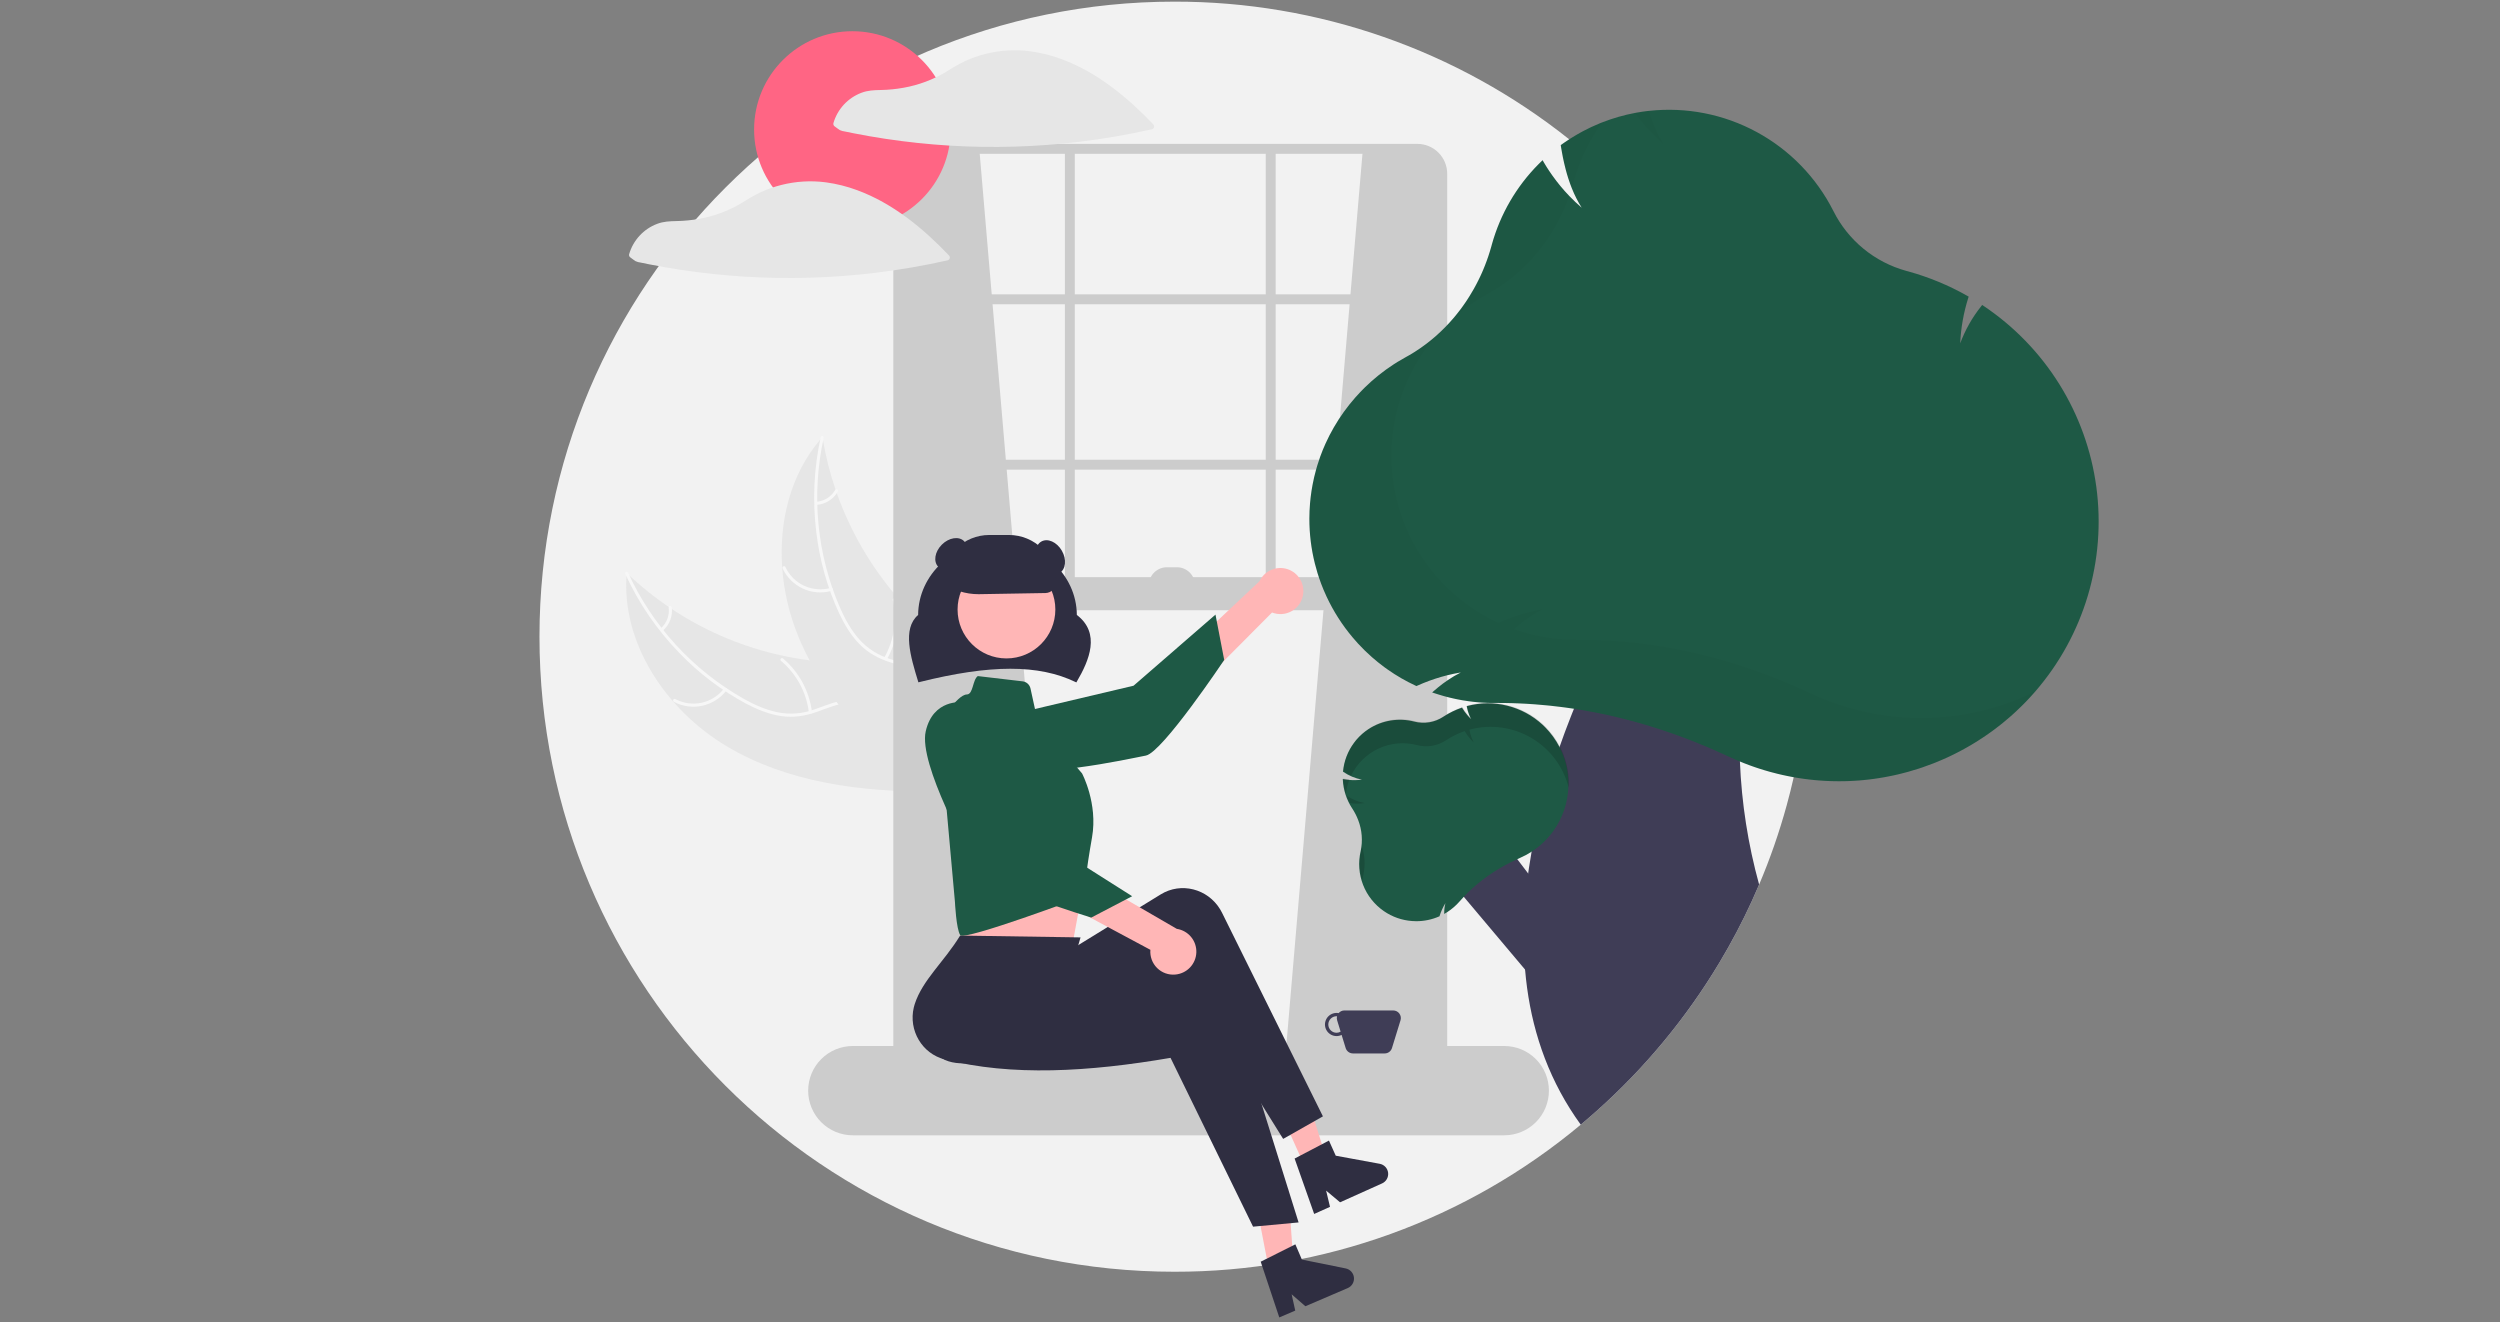 <svg width="380" height="201" viewBox="0 0 380 201" fill="none" xmlns="http://www.w3.org/2000/svg">
<rect x="0" y="0" width="380" height="201" fill="#808080" stroke="none"/>
<g clip-path="url(#clip0_827_18189)">
<path d="M275.018 96.777C275.018 99.588 274.9 102.369 274.663 105.123C274.477 107.272 274.224 109.402 273.902 111.513C273.56 113.747 273.141 115.955 272.645 118.136V118.139C272.321 119.574 271.965 120.998 271.577 122.41C270.452 126.514 269.052 130.539 267.388 134.456C267.026 135.308 266.652 136.154 266.267 136.994C264.808 140.177 263.176 143.277 261.376 146.28C256.328 154.713 250.028 162.329 242.69 168.866C241.896 169.572 241.091 170.267 240.275 170.95C222.95 185.425 201.083 193.339 178.509 193.305C125.208 193.305 82 150.088 82 96.777C82 43.466 125.208 0.25 178.509 0.25C200.306 0.215 221.467 7.595 238.518 21.177C239.317 21.81 240.106 22.458 240.885 23.12C244.687 26.345 248.236 29.858 251.499 33.627H251.501C266.7 51.151 275.052 73.579 275.018 96.777Z" fill="#F2F2F2"/>
<path d="M110.489 113.451C101.296 107.978 94.357 97.75 95.257 87.088C103.663 95.134 114.642 99.947 126.254 100.676C130.733 100.94 135.743 100.768 139.04 103.812C141.092 105.706 142.047 108.558 142.203 111.346C142.36 114.134 141.801 116.907 141.246 119.644L141.437 120.314C130.738 120.354 119.683 118.924 110.489 113.451Z" fill="#E6E6E6"/>
<path d="M95.482 87.076C99.165 95.131 105.293 101.82 112.994 106.193C114.649 107.12 116.409 107.916 118.28 108.285C120.106 108.631 121.991 108.482 123.739 107.852C125.382 107.299 126.997 106.542 128.745 106.397C130.588 106.244 132.294 106.955 133.634 108.2C135.274 109.724 136.269 111.746 137.173 113.758C138.177 115.991 139.184 118.327 141.108 119.933C141.342 120.128 141.026 120.478 140.793 120.284C137.445 117.489 136.899 112.81 134.222 109.519C132.973 107.983 131.254 106.815 129.212 106.846C127.426 106.873 125.759 107.652 124.101 108.227C122.36 108.831 120.617 109.115 118.779 108.849C116.899 108.577 115.104 107.848 113.432 106.968C109.655 104.943 106.221 102.337 103.254 99.245C99.848 95.735 97.067 91.668 95.033 87.22C94.907 86.945 95.357 86.803 95.482 87.076H95.482Z" fill="#F7F7F7"/>
<path d="M110.431 104.931C109.522 106.123 108.218 106.954 106.754 107.274C105.289 107.595 103.758 107.384 102.434 106.679C102.167 106.536 102.377 106.114 102.645 106.257C103.876 106.915 105.302 107.112 106.666 106.811C108.029 106.51 109.24 105.731 110.08 104.615C110.263 104.373 110.612 104.69 110.431 104.931L110.431 104.931Z" fill="#F7F7F7"/>
<path d="M122.945 108.243C122.562 105.201 121.047 102.416 118.702 100.441C118.469 100.246 118.785 99.895 119.017 100.09C121.454 102.149 123.024 105.052 123.416 108.218C123.453 108.52 122.981 108.543 122.945 108.243V108.243Z" fill="#F7F7F7"/>
<path d="M100.433 95.513C100.881 95.125 101.225 94.632 101.436 94.078C101.646 93.523 101.715 92.926 101.637 92.338C101.596 92.037 102.067 92.014 102.108 92.313C102.191 92.963 102.114 93.623 101.883 94.236C101.652 94.848 101.275 95.395 100.784 95.829C100.741 95.873 100.683 95.9 100.621 95.903C100.559 95.907 100.498 95.886 100.451 95.847C100.405 95.805 100.377 95.746 100.373 95.684C100.37 95.621 100.391 95.56 100.433 95.513V95.513Z" fill="#F7F7F7"/>
<path d="M125.017 66.43C125.048 66.618 125.079 66.805 125.113 66.994C125.541 69.511 126.173 71.988 127.002 74.402C127.064 74.59 127.128 74.779 127.195 74.965C129.255 80.76 132.372 86.122 136.389 90.778C137.989 92.63 139.728 94.357 141.59 95.944C144.162 98.137 147.125 100.309 148.774 103.14C148.949 103.434 149.106 103.738 149.244 104.05L142.241 120.029C142.206 120.057 142.176 120.087 142.142 120.116L141.891 120.766C141.789 120.691 141.685 120.611 141.584 120.536C141.525 120.493 141.467 120.446 141.408 120.402C141.369 120.372 141.33 120.342 141.293 120.317C141.28 120.307 141.267 120.297 141.258 120.289C141.221 120.264 141.189 120.237 141.156 120.214C140.574 119.767 139.994 119.316 139.416 118.86C139.412 118.858 139.412 118.858 139.41 118.853C135.016 115.366 130.874 111.481 127.453 107.091C127.351 106.959 127.244 106.826 127.144 106.686C125.613 104.699 124.248 102.59 123.06 100.38C122.414 99.168 121.829 97.924 121.309 96.653C119.97 93.365 119.157 89.888 118.899 86.348C118.386 79.29 120.135 72.147 124.667 66.833C124.783 66.697 124.897 66.565 125.017 66.43Z" fill="#E6E6E6"/>
<path d="M125.203 66.555C123.296 75.204 124.162 84.235 127.678 92.364C128.442 94.101 129.368 95.797 130.64 97.218C131.889 98.594 133.484 99.609 135.259 100.16C136.904 100.707 138.649 101.075 140.133 102.012C141.696 103 142.63 104.595 142.95 106.396C143.343 108.601 142.919 110.814 142.43 112.965C141.888 115.352 141.286 117.824 141.856 120.265C141.925 120.561 141.462 120.651 141.393 120.355C140.401 116.108 142.782 112.042 142.626 107.803C142.553 105.825 141.884 103.857 140.235 102.652C138.793 101.598 136.993 101.216 135.323 100.677C133.569 100.111 132.006 99.287 130.699 97.968C129.361 96.619 128.367 94.956 127.562 93.247C125.765 89.356 124.592 85.207 124.084 80.951C123.477 76.098 123.706 71.176 124.758 66.4C124.824 66.104 125.268 66.261 125.203 66.555Z" fill="#F7F7F7"/>
<path d="M126.393 89.813C124.949 90.218 123.408 90.097 122.046 89.47C120.683 88.844 119.588 87.754 118.955 86.394C118.828 86.119 119.25 85.908 119.378 86.184C119.964 87.451 120.985 88.467 122.255 89.047C123.525 89.628 124.96 89.735 126.302 89.35C126.594 89.267 126.683 89.73 126.393 89.813H126.393Z" fill="#F7F7F7"/>
<path d="M134.389 99.993C135.914 97.334 136.382 94.197 135.698 91.209C135.63 90.913 136.093 90.823 136.161 91.119C136.867 94.23 136.374 97.493 134.78 100.256C134.628 100.519 134.237 100.254 134.389 99.993Z" fill="#F7F7F7"/>
<path d="M124.078 76.273C124.67 76.233 125.242 76.046 125.743 75.73C126.245 75.414 126.66 74.979 126.951 74.463C127.1 74.198 127.49 74.463 127.342 74.726C127.018 75.295 126.559 75.775 126.005 76.126C125.452 76.476 124.821 76.686 124.168 76.736C124.107 76.746 124.045 76.732 123.993 76.698C123.942 76.663 123.906 76.61 123.892 76.55C123.88 76.488 123.893 76.425 123.928 76.373C123.963 76.321 124.017 76.285 124.078 76.273V76.273Z" fill="#F7F7F7"/>
<path d="M148.852 22.622L160.665 160.926L137.04 162.702V24.382C139.855 22.519 143.896 22.227 148.852 22.622Z" fill="#CCCCCC"/>
<path d="M207.16 22.622L195.348 160.926L218.972 162.702V24.382C216.157 22.519 212.116 22.227 207.16 22.622Z" fill="#CCCCCC"/>
<path d="M215.435 168.419H140.326C139.121 168.417 137.967 167.938 137.115 167.086C136.264 166.235 135.785 165.08 135.783 163.875V26.412C135.785 25.207 136.264 24.052 137.115 23.2C137.967 22.349 139.121 21.869 140.326 21.868H215.435C216.639 21.869 217.794 22.349 218.645 23.2C219.497 24.052 219.976 25.207 219.977 26.412V163.875C219.976 165.08 219.497 166.235 218.645 167.086C217.794 167.938 216.639 168.417 215.435 168.419ZM140.326 23.376C139.521 23.377 138.75 23.697 138.181 24.266C137.612 24.835 137.292 25.607 137.291 26.412V163.875C137.292 164.68 137.612 165.451 138.181 166.02C138.75 166.59 139.521 166.91 140.326 166.911H215.435C216.239 166.91 217.01 166.59 217.579 166.02C218.148 165.451 218.468 164.68 218.469 163.875V26.412C218.468 25.607 218.148 24.835 217.579 24.266C217.01 23.697 216.239 23.377 215.435 23.376L140.326 23.376Z" fill="#CCCCCC"/>
<path d="M219.223 44.743H136.537V46.251H219.223V44.743Z" fill="#CCCCCC"/>
<path d="M219.223 69.88H136.537V71.389H219.223V69.88Z" fill="#CCCCCC"/>
<path d="M163.371 22.622H161.862V91.247H163.371V22.622Z" fill="#CCCCCC"/>
<path d="M193.9 22.622H192.392V91.247H193.9V22.622Z" fill="#CCCCCC"/>
<path d="M228.649 172.566H129.627C127.827 172.566 126.101 171.851 124.828 170.578C123.556 169.306 122.841 167.579 122.841 165.779C122.841 163.979 123.556 162.253 124.828 160.98C126.101 159.707 127.827 158.992 129.627 158.992H228.649C230.448 158.992 232.174 159.707 233.447 160.98C234.72 162.253 235.435 163.979 235.435 165.779C235.435 167.579 234.72 169.306 233.447 170.578C232.174 171.851 230.448 172.566 228.649 172.566Z" fill="#CCCCCC"/>
<path d="M219.223 87.728H137.04V92.755H219.223V87.728Z" fill="#CCCCCC"/>
<path d="M163.604 103.728L163.499 103.678C157.897 100.971 150.56 100.973 139.711 103.686L139.595 103.715L139.56 103.601C138.412 99.837 137.112 95.574 139.555 93.476C139.589 87.321 144.987 82.323 151.617 82.323C158.246 82.323 163.643 87.319 163.679 93.472C167.313 96.251 165.581 100.357 163.662 103.628L163.604 103.728Z" fill="#2F2E41"/>
<path d="M198.039 90.549C197.938 91.047 197.73 91.518 197.428 91.927C197.126 92.337 196.738 92.675 196.291 92.918C195.844 93.161 195.349 93.303 194.842 93.335C194.334 93.366 193.826 93.286 193.352 93.099L173.554 112.999L171.787 106.82L191.451 88.34C191.817 87.566 192.454 86.953 193.242 86.617C194.03 86.281 194.913 86.246 195.725 86.518C196.537 86.79 197.221 87.351 197.648 88.094C198.074 88.836 198.213 89.71 198.039 90.549L198.039 90.549Z" fill="#FFB6B6"/>
<path d="M149.106 109.706C149.106 109.706 147.31 113.778 151.742 116.288C156.174 118.799 171.665 115.33 174.179 114.846C176.692 114.362 186.08 100.31 186.08 100.31L184.753 93.418L172.302 104.228L149.106 109.706Z" fill="#1E5945"/>
<path d="M145.837 132.221L146.088 136.997C146.088 136.997 145.346 141.228 145.957 142.141C146.562 143.049 163.085 143.164 163.085 143.164C163.085 143.164 164.176 137.278 165.117 132.125L145.837 132.221Z" fill="#FFB6B6"/>
<path d="M193.34 195.371L196.795 194.673L195.806 180.719L190.708 181.749L193.34 195.371Z" fill="#FFB6B6"/>
<path d="M198.289 177.211L201.5 175.767L197.334 162.415L192.595 164.547L198.289 177.211Z" fill="#FFB6B6"/>
<path d="M201.085 169.688L195.039 173.112L180.127 149.146C169.659 156.2 159.423 159.578 149.104 161.38C145.615 162.002 142.058 161.687 141.388 158.135C141.357 157.969 141.332 157.802 141.313 157.634C140.901 153.755 145.726 148.782 146.339 144.036L159.544 143.243L161.172 145.331L176.443 135.941C179.514 134.052 183.553 135.074 185.465 138.222C185.566 138.388 185.659 138.559 185.746 138.733L201.085 169.688Z" fill="#2F2E41"/>
<path d="M197.385 185.81L190.466 186.454L177.922 160.793C165.482 162.933 153.747 163.618 143.596 161.03C140.159 160.166 138.058 156.616 138.904 153.102C138.943 152.938 138.989 152.775 139.041 152.615C140.256 148.907 143.436 146.284 145.941 142.207L164.242 142.485L162.198 149.539L179.976 147.238C183.551 146.775 186.816 149.364 187.269 153.019C187.292 153.212 187.308 153.406 187.315 153.601L197.385 185.81Z" fill="#2F2E41"/>
<path d="M152.982 100.08C157.086 100.08 160.413 96.752 160.413 92.647C160.413 88.542 157.086 85.215 152.982 85.215C148.878 85.215 145.551 88.542 145.551 92.647C145.551 96.752 148.878 100.08 152.982 100.08Z" fill="#FFB6B6"/>
<path d="M148.626 102.763L155.439 103.565C155.727 103.599 155.996 103.721 156.211 103.915C156.425 104.11 156.573 104.366 156.635 104.649L157.719 109.608L164.474 117.564C164.474 117.564 166.899 122.113 165.99 127.269C165.08 132.424 164.68 136.255 164.68 136.255C164.68 136.255 146.561 143.05 145.954 142.14C145.348 141.23 145.151 137.098 145.151 137.098L142.726 110.108C142.726 110.108 145.454 105.559 146.97 105.559C147.949 105.526 147.823 103.324 148.626 102.763Z" fill="#1E5945"/>
<path d="M164.865 137.914C165.821 137.914 166.596 136.984 166.596 135.837C166.596 134.691 165.821 133.761 164.865 133.761C163.909 133.761 163.135 134.691 163.135 135.837C163.135 136.984 163.909 137.914 164.865 137.914Z" fill="#1E5945"/>
<path d="M191.627 191.778L196.893 189.139L197.886 191.454L204.545 192.801C204.874 192.867 205.173 193.037 205.398 193.286C205.624 193.534 205.764 193.848 205.799 194.182C205.833 194.516 205.76 194.852 205.59 195.141C205.42 195.431 205.162 195.658 204.853 195.79L198.419 198.549L196.328 196.733L196.877 199.21L194.451 200.25L191.627 191.778Z" fill="#2F2E41"/>
<path d="M196.781 176.1L202 173.368L203.033 175.667L209.715 176.896C210.045 176.956 210.347 177.121 210.577 177.365C210.807 177.61 210.953 177.921 210.993 178.255C211.033 178.588 210.966 178.925 210.801 179.217C210.636 179.51 210.382 179.741 210.076 179.879L203.691 182.75L201.569 180.972L202.161 183.439L199.754 184.521L196.781 176.1Z" fill="#2F2E41"/>
<path d="M148.736 90.316C146.773 90.319 144.857 89.714 143.251 88.585L143.197 88.547V88.482C143.199 86.583 143.955 84.762 145.298 83.419C146.64 82.076 148.461 81.32 150.36 81.318H153.376C155.275 81.32 157.096 82.076 158.438 83.419C159.781 84.762 160.537 86.583 160.539 88.482C160.537 88.917 160.365 89.334 160.06 89.644C159.756 89.954 159.342 90.132 158.908 90.142L148.906 90.314C148.849 90.315 148.793 90.316 148.736 90.316Z" fill="#2F2E41"/>
<path d="M161.042 87.106C162.004 86.551 162.165 85.028 161.401 83.706C160.638 82.383 159.239 81.761 158.278 82.317C157.316 82.872 157.155 84.394 157.918 85.717C158.682 87.04 160.081 87.662 161.042 87.106Z" fill="#2F2E41"/>
<path d="M146.002 85.631C147.082 84.551 147.32 83.039 146.535 82.253C145.75 81.468 144.238 81.707 143.158 82.787C142.078 83.867 141.84 85.379 142.625 86.164C143.41 86.95 144.922 86.711 146.002 85.631Z" fill="#2F2E41"/>
<path d="M211.769 153.588H204.352C204.184 153.587 204.019 153.623 203.867 153.694C203.715 153.764 203.581 153.866 203.472 153.994C203.199 153.944 202.917 153.959 202.651 154.039C202.384 154.119 202.14 154.26 201.939 154.453C201.738 154.645 201.586 154.882 201.494 155.145C201.402 155.407 201.374 155.688 201.412 155.964C201.45 156.239 201.552 156.502 201.711 156.73C201.87 156.958 202.081 157.146 202.326 157.277C202.572 157.408 202.845 157.479 203.123 157.484C203.401 157.489 203.676 157.428 203.926 157.306L204.541 159.305C204.614 159.542 204.761 159.749 204.961 159.897C205.16 160.044 205.401 160.123 205.649 160.123H210.472C210.72 160.123 210.961 160.044 211.16 159.897C211.36 159.749 211.506 159.542 211.579 159.305L212.877 155.088C212.93 154.914 212.942 154.731 212.912 154.552C212.881 154.373 212.809 154.204 212.701 154.058C212.594 153.912 212.453 153.794 212.291 153.712C212.129 153.63 211.95 153.588 211.769 153.588ZM203.16 156.981C202.826 156.981 202.507 156.849 202.271 156.613C202.035 156.377 201.903 156.058 201.903 155.724C201.903 155.391 202.035 155.071 202.271 154.836C202.507 154.6 202.826 154.467 203.16 154.467C203.182 154.467 203.204 154.473 203.227 154.474C203.177 154.677 203.183 154.889 203.244 155.088L203.775 156.813C203.588 156.922 203.376 156.98 203.16 156.981Z" fill="#3F3D56"/>
<path d="M178.648 148.131C178.141 148.178 177.631 148.113 177.152 147.941C176.673 147.769 176.238 147.495 175.877 147.136C175.516 146.778 175.238 146.345 175.062 145.867C174.886 145.39 174.817 144.88 174.86 144.373L150.12 131.112L155.531 127.647L178.873 141.186C179.719 141.314 180.49 141.749 181.037 142.407C181.585 143.065 181.872 143.902 181.845 144.758C181.817 145.614 181.476 146.431 180.887 147.052C180.298 147.674 179.501 148.058 178.648 148.131Z" fill="#FFB6B6"/>
<path d="M146.259 106.743C146.259 106.743 141.844 106.19 140.711 111.158C139.578 116.125 147.345 129.972 148.53 132.241C149.715 134.511 165.867 139.474 165.867 139.474L172.087 136.225L158.161 127.397L146.259 106.743Z" fill="#1E5945"/>
<path d="M177.378 86.22H178.886C179.619 86.22 180.322 86.511 180.841 87.03C181.359 87.548 181.65 88.251 181.65 88.985H174.613C174.613 88.251 174.905 87.548 175.423 87.03C175.941 86.511 176.645 86.22 177.378 86.22Z" fill="#CCCCCC"/>
<path d="M129.561 34.629C137.812 34.629 144.501 27.939 144.501 19.687C144.501 11.435 137.812 4.745 129.561 4.745C121.311 4.745 114.622 11.435 114.622 19.687C114.622 27.939 121.311 34.629 129.561 34.629Z" fill="#FF6584"/>
<path d="M175.302 18.908C171.348 14.76 166.757 10.976 161.321 8.976C159.807 8.417 158.237 8.022 156.638 7.799C156.625 7.797 156.613 7.8 156.6 7.799C156.574 7.792 156.548 7.787 156.521 7.783C154.285 7.498 152.016 7.635 149.83 8.187C148.762 8.455 147.719 8.819 146.715 9.273C145.708 9.764 144.731 10.318 143.792 10.93C141.803 12.12 139.614 12.937 137.332 13.34C136.187 13.546 135.026 13.66 133.863 13.681C132.853 13.701 131.901 13.736 130.944 14.101C129.922 14.485 129.004 15.103 128.263 15.905C127.523 16.708 126.98 17.672 126.678 18.721C126.654 18.815 126.661 18.913 126.698 19.002C126.734 19.092 126.798 19.167 126.879 19.218C127.138 19.403 127.391 19.613 127.662 19.779C127.904 19.889 128.163 19.96 128.427 19.987C128.86 20.078 129.292 20.167 129.726 20.253C131.322 20.569 132.926 20.849 134.536 21.093C137.793 21.586 141.068 21.934 144.361 22.135C150.957 22.535 157.576 22.336 164.136 21.541C167.823 21.094 171.485 20.461 175.108 19.643C175.181 19.621 175.248 19.581 175.301 19.527C175.355 19.472 175.393 19.404 175.412 19.33C175.432 19.256 175.432 19.179 175.413 19.105C175.393 19.031 175.355 18.963 175.302 18.908Z" fill="#E6E6E6"/>
<path d="M130.27 28.899C128.756 28.339 127.186 27.945 125.587 27.722C125.574 27.72 125.562 27.723 125.549 27.722C125.523 27.715 125.497 27.71 125.47 27.706C123.235 27.421 120.965 27.558 118.78 28.11C117.711 28.378 116.668 28.742 115.664 29.196C114.657 29.687 113.68 30.241 112.741 30.852C110.753 32.043 108.563 32.86 106.281 33.263C105.136 33.469 103.976 33.583 102.812 33.603C101.802 33.624 100.85 33.659 99.893 34.024C98.871 34.408 97.953 35.026 97.213 35.828C96.472 36.63 95.929 37.595 95.627 38.644C95.603 38.738 95.611 38.836 95.647 38.925C95.683 39.014 95.747 39.09 95.829 39.14C96.088 39.326 96.34 39.536 96.612 39.701C96.853 39.812 97.112 39.883 97.376 39.91C97.809 40.001 98.242 40.09 98.675 40.176C100.272 40.492 101.875 40.772 103.485 41.016C106.742 41.509 110.017 41.857 113.31 42.058C119.906 42.458 126.525 42.259 133.086 41.464C136.773 41.017 140.435 40.384 144.057 39.566C144.131 39.544 144.197 39.504 144.251 39.449C144.304 39.395 144.342 39.327 144.362 39.253C144.381 39.179 144.381 39.102 144.362 39.028C144.343 38.954 144.304 38.886 144.251 38.831C140.298 34.683 135.706 30.899 130.27 28.899Z" fill="#E6E6E6"/>
<path d="M238.004 140.29L226.515 125.195L217.45 130.321L236.659 153.136L238.004 140.29Z" fill="#3F3D56"/>
<path d="M264.467 115.751C264.722 122.077 265.702 128.353 267.387 134.456C267.025 135.308 266.652 136.154 266.266 136.995C264.808 140.177 263.175 143.277 261.375 146.28C256.328 154.713 250.027 162.329 242.689 168.866C241.895 169.573 241.09 170.267 240.274 170.95C235.622 164.535 233.111 157.456 232.119 150.172C231.993 149.247 231.89 148.311 231.812 147.381V147.376C231.621 145.116 231.56 142.847 231.629 140.579C231.631 140.398 231.636 140.215 231.644 140.031C231.732 137.608 231.95 135.18 232.28 132.774V132.772C232.317 132.495 232.355 132.219 232.398 131.942C232.518 131.112 232.654 130.283 232.802 129.458C233.665 124.703 234.87 120.016 236.406 115.434V115.432C236.449 115.299 236.492 115.168 236.54 115.037C236.705 114.539 236.874 114.047 237.047 113.554C237.058 113.515 237.071 113.478 237.087 113.441C237.311 112.797 237.54 112.159 237.774 111.525C237.836 111.35 237.902 111.174 237.97 110.998C238.233 110.291 238.502 109.59 238.776 108.899C238.862 108.677 238.95 108.456 239.038 108.238C239.106 108.069 239.171 107.901 239.241 107.735V107.732C239.641 106.744 240.046 105.776 240.455 104.826C241.604 102.157 242.785 99.646 243.936 97.33L243.939 97.328C248.716 87.743 253.059 81.519 253.059 81.519L269.368 86.798C267.422 90.249 265.917 95.34 265.093 101.345C264.457 106.118 264.248 110.938 264.467 115.749L264.467 115.751Z" fill="#3F3D56"/>
<path d="M237.362 114.215C237.266 113.991 237.158 113.773 237.047 113.554C236.474 112.444 235.736 111.427 234.858 110.537C234.728 110.404 234.592 110.271 234.451 110.145C232.937 108.751 231.096 107.76 229.099 107.266C227.101 106.771 225.01 106.788 223.021 107.315L223.011 107.32L222.935 107.34L222.953 107.425C223.028 107.824 223.138 108.215 223.28 108.594C223.317 108.697 223.36 108.795 223.403 108.894C223.421 108.939 223.443 108.979 223.463 109.024C223.463 109.024 223.461 109.027 223.466 109.027C223.466 109.029 223.468 109.032 223.468 109.034C223.516 109.127 223.561 109.223 223.612 109.313C223.508 109.215 223.41 109.115 223.315 109.012C223.222 108.916 223.137 108.816 223.051 108.715C222.758 108.373 222.493 108.009 222.259 107.624L222.219 107.556L222.149 107.584C221.2 107.913 220.296 108.356 219.455 108.904L219.364 108.964C218.722 109.386 217.998 109.667 217.24 109.791C216.482 109.915 215.706 109.878 214.963 109.683C213.792 109.381 212.571 109.326 211.377 109.521C210.184 109.716 209.043 110.157 208.029 110.817C207.358 111.255 206.75 111.784 206.225 112.39C206.18 112.443 206.134 112.498 206.089 112.551C205.994 112.667 205.903 112.785 205.815 112.905C204.87 114.168 204.291 115.667 204.139 117.237L204.134 117.294L204.182 117.327C205.032 117.91 205.994 118.311 207.006 118.504C206.37 118.592 205.726 118.608 205.086 118.551H205.084C204.794 118.527 204.505 118.487 204.219 118.431L204.166 118.421H204.164L204.099 118.408L204.109 118.529C204.184 120.065 204.667 121.553 205.509 122.84L205.534 122.875C205.543 122.888 205.551 122.901 205.559 122.915C205.915 123.461 206.212 124.043 206.444 124.652C207.031 126.166 207.16 127.819 206.815 129.406C206.425 131.103 206.555 132.878 207.188 134.5C207.821 136.122 208.928 137.516 210.364 138.5C211.626 139.369 213.097 139.885 214.624 139.996C214.833 140.014 215.044 140.024 215.255 140.024C216.463 140.027 217.659 139.778 218.766 139.292L218.806 139.277L218.816 139.232C219.029 138.545 219.328 137.888 219.706 137.276C219.582 137.758 219.52 138.254 219.52 138.752V138.918L219.663 138.835C219.786 138.762 219.912 138.684 220.025 138.611C220.704 138.167 221.319 137.633 221.852 137.022C222.061 136.781 222.272 136.547 222.493 136.313L222.496 136.311C222.925 135.853 223.38 135.406 223.853 134.979C224.858 134.076 225.934 133.254 227.07 132.523C228.205 131.794 229.392 131.148 230.621 130.592H230.623C230.762 130.527 230.902 130.464 231.041 130.404C231.653 130.137 232.242 129.821 232.802 129.458C232.823 129.446 232.84 129.436 232.858 129.423C235.287 127.832 237.073 125.43 237.898 122.645C238.723 119.86 238.533 116.873 237.362 114.215L237.362 114.215Z" fill="#1E5945"/>
<path opacity="0.15" d="M207.23 132.975C207.161 133.28 207.109 133.589 207.074 133.901C206.606 132.422 206.538 130.845 206.878 129.332C206.93 129.1 206.969 128.866 207 128.63C207.464 130.032 207.544 131.532 207.23 132.975Z" fill="black"/>
<path opacity="0.15" d="M207.421 122.071C206.676 122.174 205.921 122.178 205.175 122.081C204.98 121.713 204.811 121.331 204.671 120.939C205.501 121.499 206.437 121.884 207.421 122.071Z" fill="black"/>
<path opacity="0.15" d="M205.115 118.471C204.84 119.173 204.658 119.909 204.572 120.659C204.343 119.945 204.207 119.204 204.169 118.455L204.163 118.334L204.282 118.357C204.557 118.409 204.836 118.447 205.115 118.471Z" fill="black"/>
<path opacity="0.15" d="M208.094 110.742C209.107 110.082 210.247 109.64 211.44 109.444C212.633 109.249 213.854 109.304 215.024 109.607C215.767 109.803 216.544 109.841 217.302 109.717C218.061 109.594 218.785 109.311 219.427 108.889L219.518 108.829C220.358 108.28 221.263 107.836 222.211 107.506L222.283 107.481L222.323 107.547C222.698 108.167 223.152 108.735 223.674 109.237C223.357 108.646 223.135 108.009 223.016 107.349L222.999 107.262L223.085 107.24C224.951 106.746 226.907 106.7 228.794 107.106C230.681 107.512 232.445 108.359 233.943 109.577C235.441 110.795 236.629 112.35 237.411 114.115C238.194 115.88 238.548 117.805 238.445 119.733C238.049 118.161 237.345 116.684 236.374 115.386C235.403 114.088 234.185 112.996 232.789 112.173C231.393 111.35 229.847 110.812 228.242 110.59C226.637 110.369 225.004 110.468 223.437 110.883L223.351 110.905L223.368 110.992C223.487 111.652 223.709 112.29 224.026 112.88C223.504 112.378 223.05 111.81 222.675 111.19L222.635 111.124L222.563 111.149C221.615 111.479 220.711 111.923 219.87 112.472L219.78 112.532C219.137 112.954 218.413 113.237 217.655 113.36C216.896 113.484 216.12 113.446 215.377 113.25C213.431 112.745 211.37 112.931 209.546 113.775C207.722 114.62 206.248 116.071 205.374 117.882C204.985 117.695 204.608 117.484 204.245 117.251L204.195 117.22L204.201 117.162C204.326 115.868 204.741 114.619 205.415 113.507C206.089 112.396 207.005 111.451 208.094 110.742Z" fill="black"/>
<path d="M301.528 46.513L301.289 46.354L301.115 46.581C299.773 48.271 298.706 50.161 297.951 52.184C298.055 49.854 298.463 47.548 299.163 45.324L299.238 45.09L299.022 44.967C296.21 43.374 293.214 42.132 290.1 41.267L289.761 41.176C287.374 40.521 285.153 39.37 283.241 37.799C281.329 36.228 279.77 34.271 278.665 32.056C276.097 26.974 272.04 22.795 267.037 20.078C262.033 17.361 256.32 16.235 250.659 16.851H250.657C250.597 16.856 250.534 16.863 250.473 16.871C250.37 16.881 250.27 16.893 250.169 16.906C249.963 16.934 249.762 16.961 249.561 16.991C249.39 17.017 249.217 17.044 249.046 17.074C248.955 17.087 248.867 17.102 248.779 17.12C248.691 17.135 248.601 17.15 248.513 17.167H248.511C246.823 17.487 245.169 17.962 243.569 18.588H243.567V18.59L243.162 18.748C242.745 18.919 242.331 19.1 241.921 19.291C241.828 19.334 241.737 19.379 241.644 19.422C241.619 19.435 241.592 19.447 241.566 19.462C241.303 19.588 241.041 19.719 240.782 19.857C240.745 19.875 240.707 19.895 240.669 19.915L240.428 20.043C239.898 20.33 239.377 20.634 238.865 20.956C238.822 20.981 238.782 21.006 238.739 21.034C238.694 21.064 238.646 21.094 238.601 21.124C238.573 21.139 238.545 21.159 238.518 21.177C238.44 21.224 238.365 21.275 238.289 21.328C238.138 21.426 237.988 21.526 237.839 21.629C237.686 21.732 237.535 21.84 237.384 21.948L237.234 22.057L237.261 22.243C237.286 22.396 237.309 22.549 237.337 22.7C237.362 22.851 237.387 22.999 237.415 23.148C237.457 23.396 237.505 23.643 237.553 23.881C237.585 24.04 237.616 24.196 237.651 24.349C237.683 24.508 237.719 24.666 237.756 24.824C237.829 25.151 237.907 25.468 237.99 25.779C238.03 25.935 238.073 26.091 238.118 26.244C238.143 26.337 238.169 26.43 238.196 26.521C238.216 26.584 238.236 26.647 238.256 26.709C238.262 26.73 238.267 26.752 238.274 26.775C238.28 26.796 238.286 26.817 238.294 26.838C238.322 26.931 238.349 27.021 238.377 27.109C238.392 27.157 238.407 27.205 238.425 27.25C238.46 27.358 238.498 27.469 238.535 27.574C238.576 27.695 238.618 27.816 238.661 27.934C238.671 27.964 238.681 27.991 238.691 28.022C238.699 28.044 238.706 28.067 238.716 28.09C238.726 28.115 238.737 28.142 238.747 28.167C238.789 28.281 238.832 28.396 238.877 28.509C238.892 28.549 238.907 28.592 238.925 28.633C239.332 29.657 239.833 30.641 240.42 31.574C239.769 31.015 239.143 30.424 238.54 29.799C237.61 28.832 236.754 27.798 235.977 26.704C235.914 26.619 235.851 26.531 235.794 26.443C235.675 26.275 235.56 26.106 235.447 25.935C235.326 25.759 235.21 25.576 235.097 25.395C235.022 25.274 234.947 25.151 234.874 25.03C234.801 24.915 234.733 24.802 234.668 24.686L234.472 24.349H234.469V24.352L234.193 24.623C234.082 24.731 233.971 24.839 233.863 24.947C230.485 28.347 228.039 32.558 226.758 37.177L226.721 37.315L226.683 37.458C226.61 37.715 226.537 37.964 226.459 38.217V38.22C226.384 38.471 226.303 38.723 226.218 38.969C226.14 39.203 226.06 39.434 225.974 39.665C225.947 39.743 225.916 39.821 225.884 39.899C225.831 40.05 225.773 40.198 225.715 40.349C225.688 40.417 225.66 40.487 225.632 40.555C225.565 40.721 225.497 40.887 225.429 41.05C225.419 41.075 225.406 41.103 225.394 41.128C225.374 41.178 225.351 41.229 225.331 41.277C225.278 41.397 225.223 41.52 225.17 41.641C225.132 41.719 225.097 41.799 225.062 41.877C225.047 41.913 225.029 41.948 225.014 41.983C224.921 42.184 224.826 42.383 224.725 42.579C224.612 42.81 224.496 43.041 224.373 43.267C224.265 43.479 224.152 43.685 224.034 43.891C223.83 44.255 223.617 44.617 223.396 44.969C223.31 45.105 223.225 45.241 223.137 45.377C223.117 45.409 223.097 45.442 223.076 45.472C223.004 45.59 222.928 45.703 222.85 45.819C222.797 45.897 222.745 45.975 222.692 46.05C222.604 46.186 222.511 46.317 222.415 46.445C222.39 46.485 222.363 46.523 222.335 46.56C222.194 46.757 222.054 46.947 221.91 47.139C221.905 47.141 221.905 47.144 221.903 47.146C221.898 47.146 221.898 47.149 221.895 47.151C221.832 47.234 221.77 47.317 221.704 47.398C221.619 47.516 221.526 47.631 221.433 47.744C221.282 47.935 221.124 48.129 220.963 48.318C220.958 48.323 220.955 48.328 220.95 48.33C220.118 49.309 219.215 50.226 218.251 51.075C218.233 51.09 218.221 51.105 218.203 51.118C218.068 51.236 217.932 51.354 217.791 51.47C217.733 51.517 217.675 51.565 217.618 51.613C217.522 51.694 217.424 51.774 217.329 51.847C217.317 51.858 217.305 51.868 217.291 51.877C217.206 51.947 217.123 52.013 217.037 52.078C216.934 52.161 216.831 52.239 216.725 52.317C216.228 52.694 215.717 53.05 215.192 53.385C215.114 53.438 215.032 53.491 214.951 53.541C214.903 53.571 214.856 53.601 214.81 53.627C214.619 53.745 214.428 53.86 214.237 53.971C214.046 54.084 213.85 54.192 213.657 54.298C213.242 54.524 212.832 54.76 212.433 55.007C212.232 55.132 212.031 55.258 211.832 55.386C211.043 55.899 210.283 56.448 209.553 57.033C208.822 57.618 208.122 58.239 207.454 58.895C207.371 58.976 207.288 59.059 207.205 59.144C207.039 59.308 206.879 59.474 206.725 59.639C206.479 59.893 206.243 60.155 206.009 60.419C204.776 61.817 203.685 63.335 202.752 64.948C202.283 65.754 201.857 66.584 201.475 67.434C201.186 68.07 200.922 68.722 200.683 69.38C200.525 69.82 200.377 70.264 200.239 70.712C200.171 70.936 200.105 71.162 200.043 71.389C199.829 72.155 199.65 72.93 199.505 73.706C199.387 74.33 199.291 74.954 199.218 75.579C199.18 75.893 199.15 76.207 199.123 76.519C199.058 77.285 199.025 78.052 199.023 78.82C199.019 81.123 199.299 83.417 199.857 85.651C199.98 86.144 200.116 86.634 200.266 87.122C200.342 87.366 200.422 87.607 200.502 87.849C200.706 88.452 200.931 89.049 201.178 89.641C201.327 89.995 201.483 90.347 201.646 90.697C202.684 92.918 204.009 94.993 205.587 96.87C205.846 97.18 206.113 97.484 206.388 97.783C206.391 97.783 206.388 97.785 206.388 97.785C207.072 98.531 207.796 99.24 208.557 99.907H208.56C208.864 100.176 209.173 100.436 209.487 100.689C209.49 100.686 209.49 100.689 209.49 100.689C209.806 100.945 210.126 101.191 210.452 101.43C210.616 101.548 210.782 101.666 210.95 101.785C211.279 102.018 211.615 102.244 211.958 102.461H211.96C212.302 102.682 212.649 102.893 213.001 103.094C213.707 103.499 214.431 103.879 215.175 104.223L215.3 104.281L215.429 104.223C216.621 103.686 217.851 103.235 219.108 102.873C219.384 102.793 219.663 102.72 219.94 102.649C220.639 102.476 221.342 102.33 222.051 102.212C221.361 102.558 220.694 102.951 220.056 103.386C219.56 103.72 219.073 104.085 218.583 104.487C218.419 104.62 218.256 104.758 218.093 104.899L217.686 105.251L218.196 105.419C218.382 105.48 218.568 105.54 218.754 105.595C219.007 105.676 219.259 105.749 219.505 105.817C220.043 105.967 220.584 106.101 221.129 106.216C221.262 106.244 221.393 106.272 221.526 106.299C221.785 106.35 222.046 106.4 222.307 106.445C222.318 106.448 222.329 106.449 222.34 106.45C222.612 106.495 222.885 106.538 223.157 106.576C223.662 106.649 224.167 106.707 224.672 106.749C224.728 106.757 224.783 106.759 224.841 106.762C224.964 106.772 225.085 106.782 225.208 106.789C225.479 106.807 225.753 106.82 226.027 106.83C226.047 106.83 226.065 106.832 226.085 106.832C226.223 106.837 226.361 106.842 226.5 106.845C226.5 106.845 226.5 106.847 226.502 106.845C226.64 106.847 226.778 106.85 226.917 106.85H227.681C227.824 106.85 227.967 106.852 228.113 106.852C228.314 106.852 228.518 106.855 228.719 106.857C228.772 106.857 228.827 106.86 228.882 106.86C229.204 106.865 229.525 106.872 229.847 106.88C229.867 106.88 229.887 106.882 229.907 106.882C230.229 106.893 230.551 106.903 230.873 106.918C230.943 106.92 231.013 106.923 231.086 106.928C231.395 106.94 231.704 106.955 232.014 106.973C232.102 106.978 232.192 106.986 232.283 106.991C232.516 107.003 232.752 107.018 232.986 107.036C233.124 107.043 233.26 107.053 233.398 107.066C233.956 107.109 234.512 107.156 235.07 107.212C235.256 107.227 235.442 107.247 235.628 107.267C236.125 107.32 236.625 107.378 237.126 107.441C237.349 107.466 237.573 107.496 237.797 107.526C237.822 107.528 237.847 107.531 237.872 107.536C238.148 107.574 238.422 107.611 238.699 107.652C238.88 107.677 239.061 107.704 239.242 107.732C239.428 107.76 239.614 107.787 239.8 107.82C239.9 107.835 240.001 107.853 240.104 107.87C240.345 107.908 240.589 107.948 240.833 107.994C240.855 107.996 240.876 107.999 240.898 108.004C241.416 108.094 241.936 108.19 242.454 108.293C242.758 108.35 243.059 108.411 243.361 108.474C243.597 108.521 243.833 108.572 244.07 108.622C244.11 108.63 244.15 108.64 244.19 108.65C244.199 108.652 244.209 108.654 244.218 108.655C244.575 108.733 244.934 108.813 245.291 108.898C246.53 109.185 247.768 109.503 249.003 109.854C249.287 109.932 249.571 110.015 249.855 110.098C249.976 110.133 250.094 110.168 250.212 110.203C250.458 110.276 250.702 110.349 250.948 110.427C251.165 110.492 251.383 110.56 251.599 110.63C251.735 110.673 251.871 110.716 252.007 110.761C252.218 110.827 252.429 110.894 252.637 110.967C252.816 111.023 252.992 111.08 253.168 111.143C253.419 111.226 253.673 111.312 253.924 111.402C253.997 111.427 254.072 111.452 254.145 111.48C254.452 111.586 254.759 111.694 255.065 111.807C255.364 111.915 255.663 112.026 255.96 112.136C256.166 112.214 256.372 112.29 256.576 112.37C256.804 112.458 257.033 112.546 257.259 112.636C257.586 112.765 257.915 112.895 258.242 113.029C258.543 113.149 258.843 113.272 259.144 113.401C259.199 113.423 259.257 113.446 259.313 113.471C259.574 113.579 259.835 113.692 260.094 113.805C260.263 113.876 260.428 113.949 260.594 114.021C261.318 114.338 262.041 114.666 262.763 115.004H262.766C263.218 115.218 263.678 115.422 264.141 115.615C264.249 115.66 264.357 115.706 264.467 115.748C264.651 115.826 264.837 115.899 265.023 115.975C265.143 116.022 265.264 116.07 265.387 116.115C265.566 116.186 265.746 116.254 265.927 116.319C266.118 116.389 266.307 116.46 266.5 116.525C266.568 116.55 266.636 116.573 266.707 116.598C266.93 116.673 267.154 116.749 267.38 116.822C267.403 116.829 267.425 116.837 267.45 116.844C267.687 116.92 267.923 116.995 268.162 117.066C268.181 117.073 268.2 117.079 268.22 117.083C268.476 117.161 268.737 117.237 268.996 117.309C269.378 117.415 269.763 117.516 270.147 117.609C270.218 117.626 270.288 117.644 270.358 117.659C270.564 117.709 270.768 117.757 270.974 117.802C271.193 117.852 271.414 117.898 271.633 117.943C271.854 117.988 272.075 118.033 272.294 118.074C272.412 118.096 272.53 118.119 272.645 118.139L272.954 118.192C273.168 118.229 273.382 118.262 273.598 118.297C273.604 118.297 273.61 118.298 273.615 118.3C273.859 118.338 274.101 118.373 274.344 118.403C274.578 118.436 274.812 118.463 275.046 118.491C275.093 118.496 275.144 118.501 275.194 118.506C275.387 118.529 275.581 118.551 275.774 118.569C275.83 118.574 275.885 118.579 275.94 118.584C276.131 118.602 276.322 118.619 276.513 118.632C276.552 118.637 276.59 118.639 276.629 118.639C276.8 118.654 276.971 118.667 277.142 118.674C277.262 118.684 277.38 118.689 277.501 118.697C277.564 118.7 277.624 118.702 277.687 118.705C277.853 118.715 278.019 118.72 278.187 118.725C278.391 118.732 278.594 118.737 278.795 118.742C279.039 118.747 279.285 118.75 279.529 118.75H279.534C279.773 118.75 280.014 118.747 280.253 118.742H280.343L280.607 118.735C280.743 118.732 280.879 118.727 281.012 118.722C281.268 118.712 281.522 118.7 281.776 118.684C281.877 118.679 281.98 118.672 282.08 118.667C282.125 118.664 282.173 118.659 282.218 118.657C282.377 118.647 282.533 118.637 282.691 118.624C282.854 118.612 283.02 118.596 283.183 118.579C283.395 118.559 283.606 118.536 283.817 118.514C283.983 118.496 284.149 118.476 284.312 118.456C284.334 118.454 284.356 118.45 284.377 118.446C284.536 118.428 284.694 118.408 284.85 118.385C285.036 118.36 285.219 118.333 285.403 118.305C285.423 118.302 285.44 118.3 285.46 118.297C285.777 118.247 286.096 118.197 286.416 118.139C286.75 118.079 287.084 118.013 287.416 117.945C287.539 117.92 287.66 117.893 287.783 117.868C287.851 117.852 287.921 117.84 287.986 117.825C288.089 117.802 288.19 117.78 288.29 117.754C288.308 117.752 288.328 117.747 288.346 117.744C288.486 117.714 288.625 117.679 288.765 117.644C289.047 117.576 289.323 117.506 289.6 117.43C289.723 117.4 289.846 117.367 289.964 117.335C289.999 117.325 290.035 117.314 290.067 117.304C290.577 117.161 291.083 117.009 291.585 116.849C291.806 116.779 292.025 116.706 292.244 116.628C292.714 116.467 293.18 116.298 293.641 116.12C293.764 116.075 293.887 116.025 294.011 115.977C294.192 115.904 294.372 115.831 294.551 115.758C294.712 115.691 294.873 115.623 295.036 115.552C295.116 115.52 295.197 115.484 295.277 115.449C295.519 115.344 295.76 115.236 295.999 115.128C296.159 115.052 296.318 114.979 296.476 114.904C296.727 114.783 296.976 114.66 297.225 114.537C297.288 114.504 297.348 114.471 297.409 114.441C297.567 114.361 297.725 114.278 297.886 114.197C298.14 114.062 298.394 113.926 298.645 113.785C298.73 113.74 298.813 113.692 298.899 113.644C299.175 113.489 299.449 113.33 299.721 113.169C300.321 112.81 300.914 112.435 301.498 112.043C301.643 111.948 301.789 111.847 301.932 111.749C302.204 111.563 302.47 111.372 302.737 111.181C302.764 111.161 302.789 111.141 302.817 111.123C302.95 111.025 303.083 110.927 303.217 110.827C303.493 110.618 303.767 110.407 304.041 110.191C304.046 110.188 304.054 110.181 304.061 110.175C304.184 110.077 304.307 109.979 304.428 109.881C304.802 109.577 305.172 109.268 305.534 108.949C305.712 108.795 305.888 108.637 306.062 108.479C306.192 108.361 306.323 108.242 306.451 108.122C306.71 107.878 306.964 107.637 307.215 107.39C307.341 107.27 307.464 107.144 307.59 107.018C307.713 106.893 307.838 106.767 307.962 106.639C308.004 106.596 308.047 106.551 308.09 106.505C308.215 106.372 308.341 106.236 308.467 106.103C308.575 105.988 308.68 105.867 308.788 105.746C308.969 105.545 309.153 105.344 309.331 105.14C309.341 105.129 309.351 105.118 309.362 105.108C309.372 105.095 309.382 105.085 309.389 105.075H309.387C313.04 100.85 315.754 95.897 317.35 90.544C318.946 85.191 319.387 79.56 318.644 74.024C317.901 68.487 315.991 63.172 313.04 58.429C310.09 53.687 306.165 49.625 301.528 46.513L301.528 46.513Z" fill="#1E5945"/>
<g opacity="0.15">
<path opacity="0.15" d="M250.658 16.849C251.159 18.649 251.913 20.368 252.897 21.956C251.25 20.541 249.778 18.934 248.513 17.168C249.223 17.034 249.938 16.927 250.658 16.849Z" fill="black"/>
<path opacity="0.15" d="M226.134 44.685C224.273 45.7 222.534 46.923 220.949 48.33C223.626 45.165 225.582 41.455 226.682 37.458C226.695 37.41 226.708 37.362 226.721 37.314L226.759 37.178C228.081 32.408 230.646 28.074 234.191 24.621L234.47 24.349L234.667 24.685C235.754 26.533 237.054 28.247 238.542 29.792C236.263 36.225 231.827 41.58 226.134 44.685Z" fill="black"/>
<path opacity="0.15" d="M239.235 27.563L239.198 27.699C239.185 27.747 239.171 27.795 239.158 27.843C239.084 28.108 239.006 28.37 238.926 28.632C238.131 26.572 237.573 24.428 237.262 22.243L237.232 22.057L237.385 21.948C239.297 20.574 241.374 19.444 243.568 18.586C241.599 21.295 240.131 24.335 239.235 27.563Z" fill="black"/>
<path opacity="0.15" d="M213.658 54.3C215.304 53.399 216.845 52.317 218.251 51.075C215.441 54.347 213.427 58.226 212.366 62.408C211.305 66.589 211.227 70.959 212.137 75.176C213.048 79.393 214.922 83.341 217.613 86.713C220.305 90.084 223.74 92.786 227.65 94.607L227.777 94.665L227.904 94.608C230.016 93.654 232.242 92.978 234.528 92.596C233.101 93.323 231.771 94.226 230.569 95.284L230.163 95.636L230.673 95.804C231.113 95.95 231.554 96.084 231.982 96.203C234.497 96.903 237.097 97.251 239.708 97.237C251.571 97.161 263.526 99.904 275.241 105.39C277.25 106.329 279.334 107.1 281.471 107.693C290.784 110.286 300.726 109.353 309.394 105.073C304.507 110.726 298.117 114.876 290.966 117.042C283.815 119.207 276.196 119.3 268.995 117.308C266.858 116.715 264.774 115.944 262.765 115.005C251.05 109.519 239.095 106.776 227.232 106.852C224.621 106.867 222.021 106.519 219.506 105.818C219.078 105.699 218.637 105.565 218.197 105.419L217.687 105.251L218.093 104.899C219.295 103.841 220.625 102.938 222.052 102.211C219.766 102.593 217.539 103.269 215.428 104.223L215.301 104.28L215.174 104.222C210.478 102.036 206.483 98.588 203.632 94.263C200.782 89.938 199.19 84.906 199.032 79.728C198.875 74.551 200.159 69.431 202.742 64.941C205.325 60.451 209.104 56.767 213.658 54.3L213.658 54.3Z" fill="black"/>
</g>
</g>
<defs>
<clipPath id="clip0_827_18189">
<rect width="237" height="200" fill="white" transform="translate(82 0.25)"/>
</clipPath>
</defs>
</svg>
